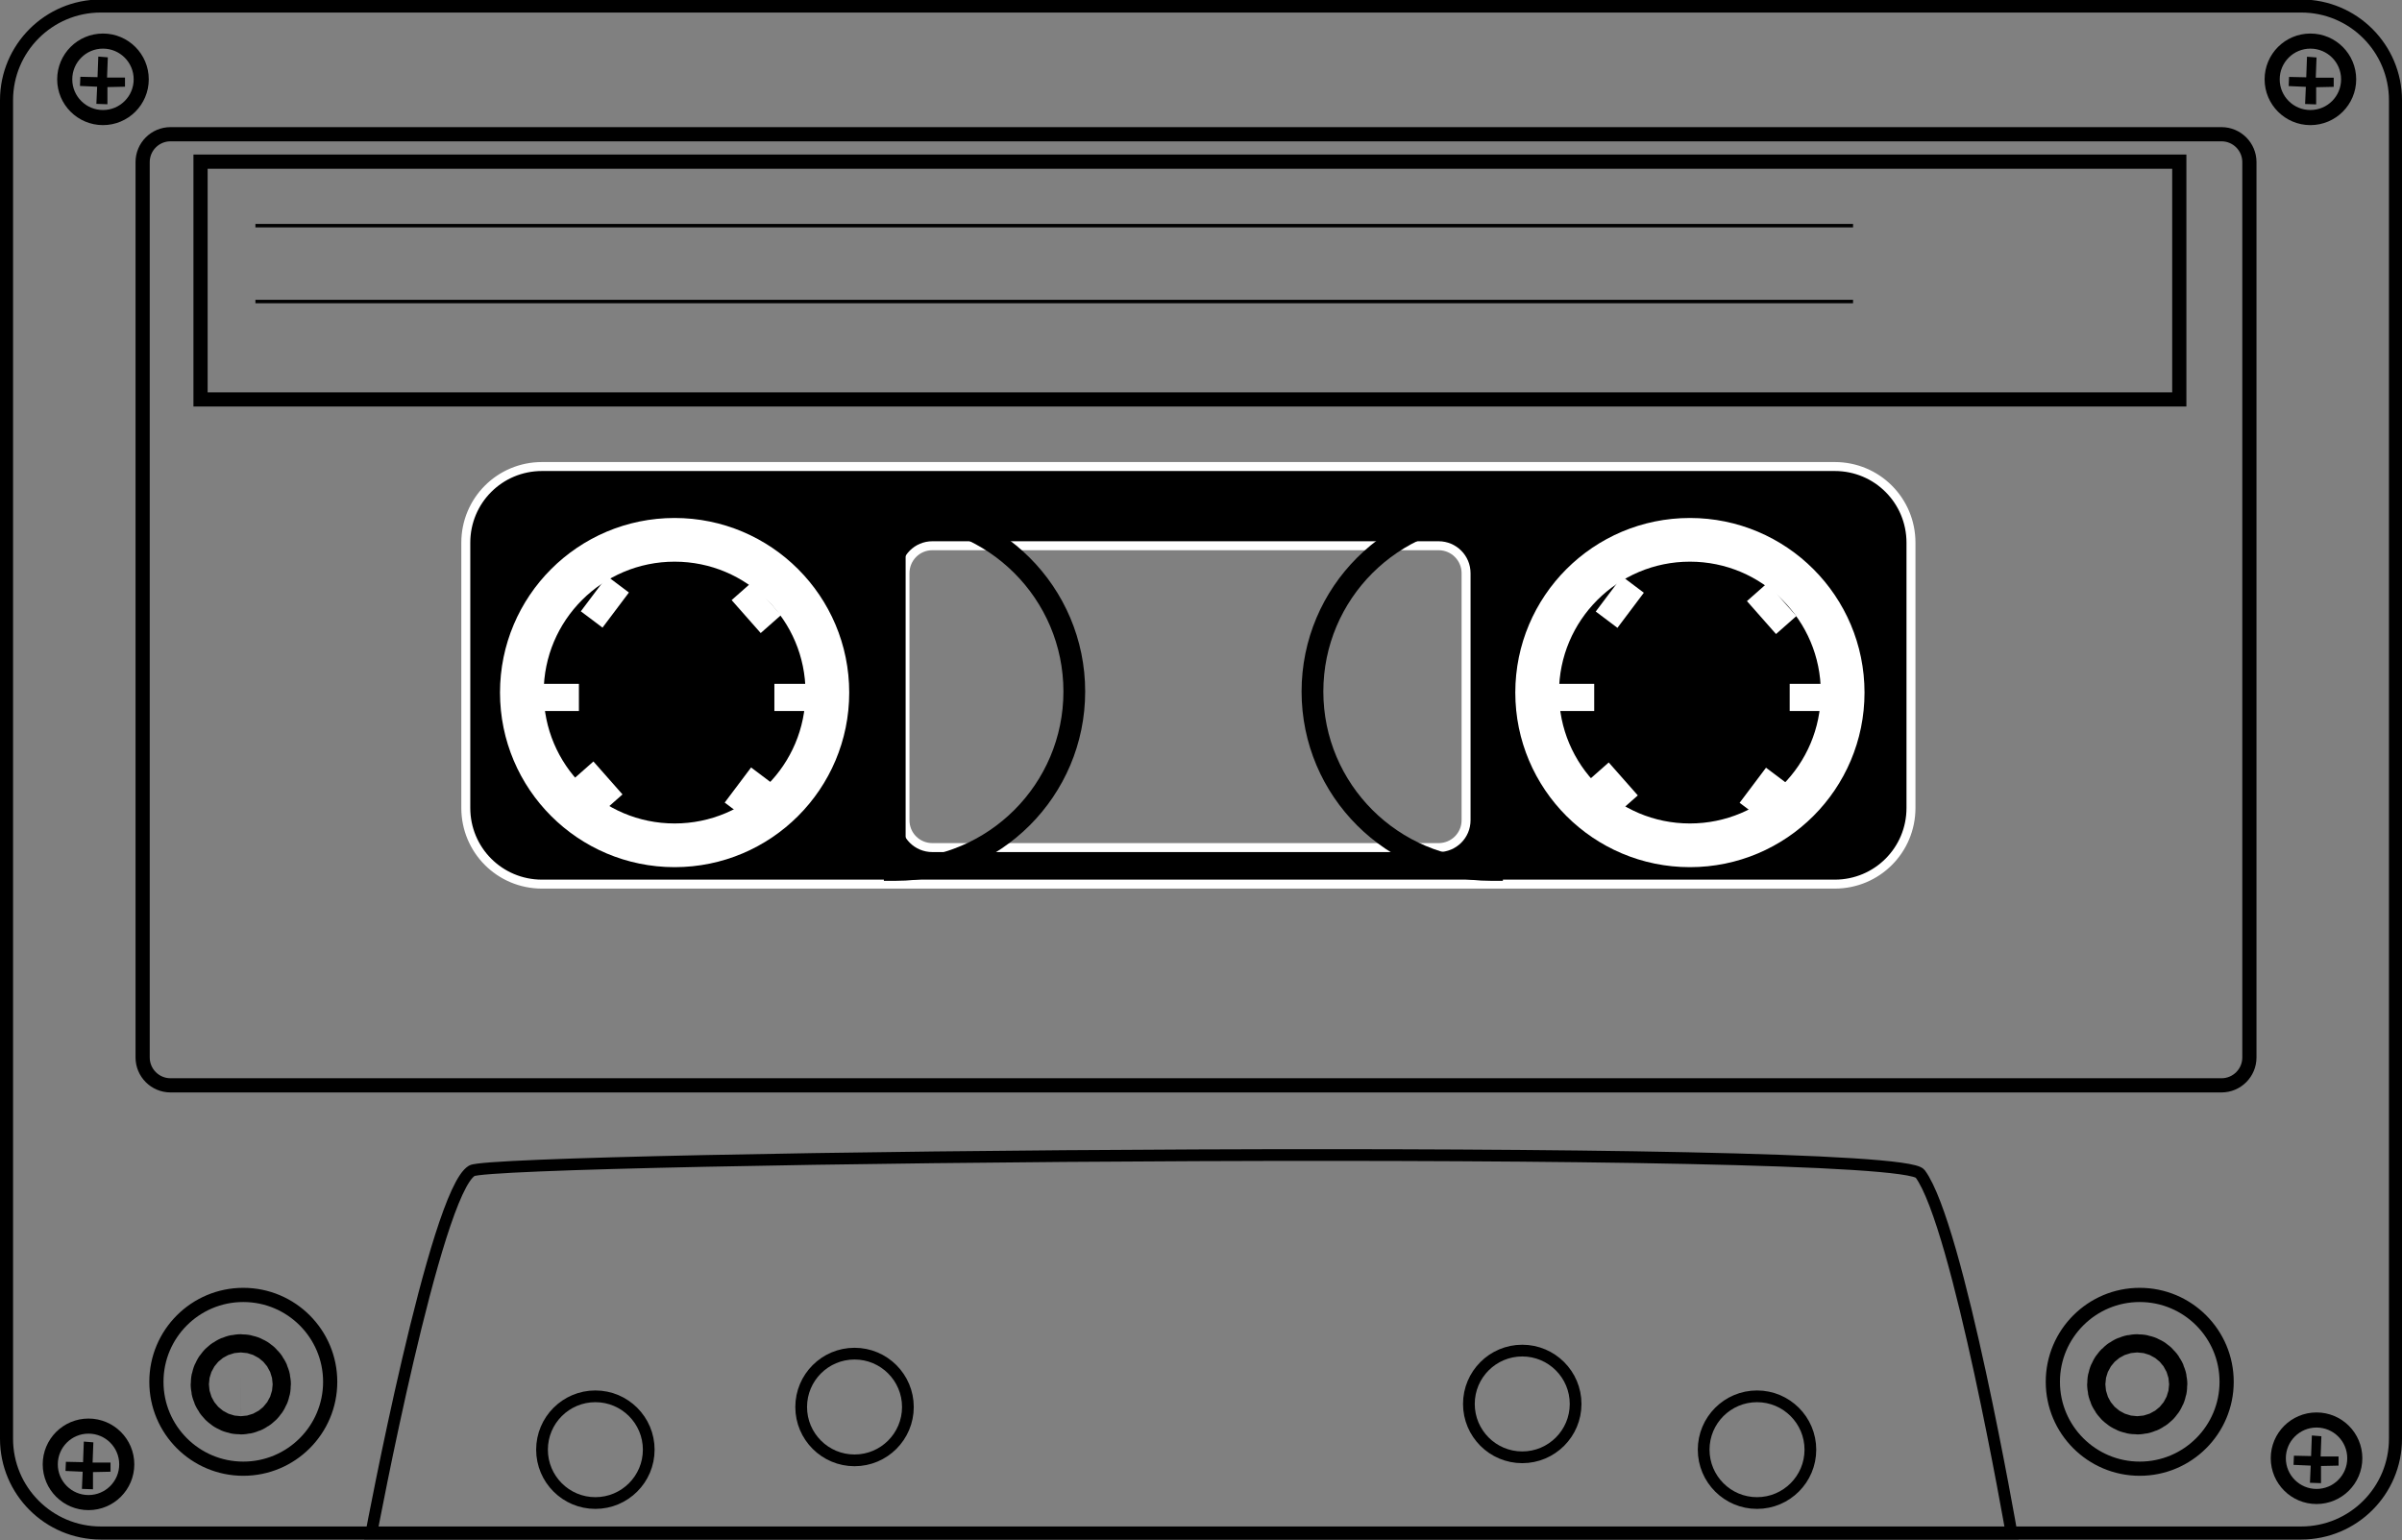 <?xml version="1.0" encoding="utf-8"?>
<!-- Generator: Adobe Illustrator 17.0.0, SVG Export Plug-In . SVG Version: 6.00 Build 0)  -->
<!DOCTYPE svg PUBLIC "-//W3C//DTD SVG 1.1//EN" "http://www.w3.org/Graphics/SVG/1.1/DTD/svg11.dtd">
<svg version="1.1"
	 id="svg2" xmlns:inkscape="http://www.inkscape.org/namespaces/inkscape" xmlns:sodipodi="http://sodipodi.sourceforge.net/DTD/sodipodi-0.dtd" xmlns:dc="http://purl.org/dc/elements/1.1/" xmlns:cc="http://creativecommons.org/ns#" xmlns:rdf="http://www.w3.org/1999/02/22-rdf-syntax-ns#" xmlns:svg="http://www.w3.org/2000/svg" sodipodi:docname="‡πÄ‡∏≠‡∏Å‡∏™‡∏≤‡∏£‡πÉ‡∏´‡∏°‡πà 1" inkscape:version="0.47 r22583"
	 xmlns="http://www.w3.org/2000/svg" xmlns:xlink="http://www.w3.org/1999/xlink" x="0px" y="0px" width="696.463px"
	 height="446.583px" viewBox="0 0 696.463 446.583" enable-background="new 0 0 696.463 446.583" xml:space="preserve">
<rect x="0" y="0" width="696.463" height="446.583" fill="#808080" stroke="none"/>
<defs>
	
	
		<inkscape:perspective  id="perspective10" sodipodi:type="inkscape:persp3d" inkscape:vp_x="0 : 526.18109 : 1" inkscape:vp_y="0 : 1000 : 0" inkscape:vp_z="744.09448 : 526.18109 : 1" inkscape:persp3d-origin="372.04724 : 350.78739 : 1">
		</inkscape:perspective>
	
		<inkscape:perspective  id="perspective2824" sodipodi:type="inkscape:persp3d" inkscape:vp_x="0 : 0.5 : 1" inkscape:vp_y="0 : 1000 : 0" inkscape:vp_z="1 : 0.5 : 1" inkscape:persp3d-origin="0.5 : 0.33333333 : 1">
		</inkscape:perspective>
	
		<inkscape:perspective  id="perspective3804" sodipodi:type="inkscape:persp3d" inkscape:vp_x="0 : 0.5 : 1" inkscape:vp_y="0 : 1000 : 0" inkscape:vp_z="1 : 0.5 : 1" inkscape:persp3d-origin="0.5 : 0.33333333 : 1">
		</inkscape:perspective>
	
		<inkscape:perspective  id="perspective3834" sodipodi:type="inkscape:persp3d" inkscape:vp_x="0 : 0.5 : 1" inkscape:vp_y="0 : 1000 : 0" inkscape:vp_z="1 : 0.5 : 1" inkscape:persp3d-origin="0.5 : 0.33333333 : 1">
		</inkscape:perspective>
	
		<inkscape:perspective  id="perspective3862" sodipodi:type="inkscape:persp3d" inkscape:vp_x="0 : 0.5 : 1" inkscape:vp_y="0 : 1000 : 0" inkscape:vp_z="1 : 0.5 : 1" inkscape:persp3d-origin="0.5 : 0.33333333 : 1">
		</inkscape:perspective>
</defs>
<sodipodi:namedview  id="base" pagecolor="#ffffff" inkscape:cy="223.2914" showgrid="false" bordercolor="#666666" inkscape:zoom="1.1299949" inkscape:cx="348.23166" borderopacity="1.0" inkscape:window-height="949" inkscape:window-y="-9" inkscape:pageopacity="0.0" inkscape:current-layer="layer2" inkscape:pageshadow="2" inkscape:window-width="1280" inkscape:document-units="px" inkscape:window-x="-9" inkscape:window-maximized="1">
	</sodipodi:namedview>
<g id="layer2" transform="translate(-0.846,-0.159)" inkscape:groupmode="layer" inkscape:label="Layer">
	<g id="g3740" transform="matrix(1,0,0,-1,0,446.902)">
		<path id="rect3688" fill="none" stroke="#000000" stroke-width="4.115" stroke-linecap="round" d="M644.974,407.819H50.291
			c-4.467,0-8.088-3.621-8.088-8.088v-259.63c0-4.467,3.621-8.088,8.088-8.088h594.683c4.467,0,8.088,3.621,8.088,8.088v259.63
			C653.061,404.198,649.44,407.819,644.974,407.819z"/>
		<path id="rect3659" stroke="#FFFFFF" stroke-width="2.6" d="M532.843,311.458c12.244,0,22.094-9.85,22.094-22.094v-76.906
			c0-12.244-9.85-22.094-22.094-22.094H157.999c-12.244,0-22.094,9.85-22.094,22.094v76.906c0,12.244,9.85,22.094,22.094,22.094
			H532.843z M417.968,288.489H271.186c-4.409,0-7.938-3.56-7.938-7.969v-71.625c0-4.409,3.528-7.938,7.938-7.938h146.781
			c4.409,0,7.969,3.528,7.969,7.938v71.625C425.936,284.929,422.377,288.489,417.968,288.489z"/>
		<path id="rect2831" fill="none" stroke="#000000" stroke-width="3.784" stroke-linecap="round" d="M668.084,445H30.071
			c-15.096,0-27.333-12.238-27.333-27.333V29.534c0-15.096,12.237-27.333,27.333-27.333h638.013
			c15.096,0,27.333,12.238,27.333,27.333v388.132C695.417,432.763,683.18,445,668.084,445z"/>
		<g id="g3661">
			<g id="g3631">
				
					<path id="path2833" sodipodi:type="arc" sodipodi:ry="54.575554" sodipodi:cx="198.7374" sodipodi:rx="54.575554" sodipodi:cy="196.67795" fill="none" stroke="#FFFFFF" stroke-width="12.671" stroke-linecap="round" d="
					M446.544,245.911c0-24.462,19.831-44.293,44.293-44.293s44.293,19.831,44.293,44.293s-19.831,44.293-44.293,44.293
					S446.544,270.374,446.544,245.911z"/>
				<g id="g3621">
					<rect id="rect3609" x="519.767" y="248.437" fill="#FFFFFF" width="12.738" height="-7.872"/>
					<rect id="rect3611" x="450.352" y="248.437" fill="#FFFFFF" width="12.738" height="-7.872"/>
					
						<rect id="rect3613" x="508.035" y="274.45" transform="matrix(0.662 -0.75 0.75 0.662 -28.88 476.989)" fill="#FFFFFF" width="12.738" height="-7.872"/>
					
						<rect id="rect3615" x="462.083" y="222.423" transform="matrix(0.662 -0.75 0.75 0.662 -5.417 424.961)" fill="#FFFFFF" width="12.738" height="-7.872"/>
					
						<rect id="rect3617" x="505.925" y="220.702" transform="matrix(0.601 0.799 -0.799 0.601 377.53 -322.93)" fill="#FFFFFF" width="12.738" height="-7.872"/>
					
						<rect id="rect3619" x="464.194" y="276.172" transform="matrix(0.601 0.799 -0.799 0.601 405.214 -267.459)" fill="#FFFFFF" width="12.738" height="-7.872"/>
				</g>
			</g>
			<g id="g3641" transform="translate(294.386,0)">
				
					<path id="path3643" sodipodi:type="arc" sodipodi:ry="54.575554" sodipodi:cx="198.7374" sodipodi:rx="54.575554" sodipodi:cy="196.67795" fill="none" stroke="#FFFFFF" stroke-width="12.671" stroke-linecap="round" d="
					M-142.229,245.911c0-24.462,19.831-44.293,44.293-44.293s44.293,19.831,44.293,44.293s-19.831,44.293-44.293,44.293
					S-142.229,270.374-142.229,245.911z"/>
				<g id="g3645">
					<rect id="rect3647" x="-69.006" y="248.437" fill="#FFFFFF" width="12.738" height="-7.872"/>
					<rect id="rect3649" x="-138.421" y="248.437" fill="#FFFFFF" width="12.738" height="-7.872"/>
					
						<rect id="rect3651" x="-80.737" y="274.45" transform="matrix(0.662 -0.75 0.75 0.662 -227.891 35.696)" fill="#FFFFFF" width="12.738" height="-7.872"/>
					
						<rect id="rect3653" x="-126.689" y="222.423" transform="matrix(0.662 -0.75 0.75 0.662 -204.428 -16.331)" fill="#FFFFFF" width="12.738" height="-7.872"/>
					
						<rect id="rect3655" x="-82.848" y="220.702" transform="matrix(0.601 0.799 -0.799 0.601 142.719 147.565)" fill="#FFFFFF" width="12.738" height="-7.872"/>
					
						<rect id="rect3657" x="-124.579" y="276.172" transform="matrix(0.601 0.799 -0.799 0.601 170.402 203.035)" fill="#FFFFFF" width="12.738" height="-7.872"/>
				</g>
			</g>
		</g>
		
			<rect id="rect3690" x="58.992" y="399.871" fill="none" stroke="#000000" stroke-width="4.115" stroke-linecap="round" width="573.744" height="-68.955"/>
		<path id="path3694" fill="none" stroke="#000000" d="M538.143,381.306H74.905"/>
		<path id="path3696" fill="none" stroke="#000000" d="M538.143,359.306H74.905"/>
		<g id="g3702">
			
				<path id="path3698" sodipodi:type="arc" sodipodi:ry="25.195211" sodipodi:cx="80.889893" sodipodi:rx="25.195211" sodipodi:cy="403.00806" fill="none" stroke="#000000" stroke-width="4.115" stroke-linecap="round" d="
				M596.07,46.043c0-13.915,11.28-25.195,25.195-25.195s25.195,11.28,25.195,25.195c0,13.915-11.28,25.195-25.195,25.195
				S596.07,59.958,596.07,46.043z"/>
			
				<path id="path3700" sodipodi:type="arc" sodipodi:ry="25.195211" sodipodi:cx="80.889893" sodipodi:rx="25.195211" sodipodi:cy="403.00806" fill="none" stroke="#000000" stroke-width="23.768" stroke-linecap="round" d="
				M617.896,45.316c0-1.459,1.183-2.642,2.642-2.642s2.642,1.183,2.642,2.642s-1.183,2.642-2.642,2.642
				S617.896,46.775,617.896,45.316z"/>
		</g>
		<g id="g3706" transform="translate(549.874,0)">
			
				<path id="path3708" sodipodi:type="arc" sodipodi:ry="25.195211" sodipodi:cx="80.889893" sodipodi:rx="25.195211" sodipodi:cy="403.00806" fill="none" stroke="#000000" stroke-width="4.115" stroke-linecap="round" d="
				M-503.679,46.043c0-13.915,11.28-25.195,25.195-25.195c13.915,0,25.195,11.28,25.195,25.195c0,13.915-11.28,25.195-25.195,25.195
				C-492.399,71.239-503.679,59.958-503.679,46.043z"/>
			
				<path id="path3710" sodipodi:type="arc" sodipodi:ry="25.195211" sodipodi:cx="80.889893" sodipodi:rx="25.195211" sodipodi:cy="403.00806" fill="none" stroke="#000000" stroke-width="23.768" stroke-linecap="round" d="
				M-481.853,45.316c0-1.459,1.183-2.642,2.642-2.642c1.459,0,2.642,1.183,2.642,2.642s-1.183,2.642-2.642,2.642
				C-480.67,47.957-481.853,46.775-481.853,45.316z"/>
		</g>
		<path id="path3712" sodipodi:nodetypes="csscc" fill="none" stroke="#000000" stroke-width="3.4" d="M584.114,2.051
			c0,0-15.518,89.503-26.521,104.317c-6.751,9.089-413.005,4.918-419.92,0.884c-10.609-6.188-29.173-105.201-29.173-105.201H584.114
			L584.114,2.051z"/>
		
			<path id="path3714" sodipodi:type="arc" sodipodi:ry="15.470744" sodipodi:cx="187.85904" sodipodi:rx="15.470744" sodipodi:cy="420.6889" fill="none" stroke="#000000" stroke-width="3.4" stroke-linecap="round" d="
			M494.825,26.363c0-8.544,6.926-15.471,15.471-15.471c8.544,0,15.471,6.926,15.471,15.471c0,8.544-6.927,15.471-15.471,15.471
			C501.752,41.833,494.825,34.907,494.825,26.363z"/>
		
			<path id="path3716" sodipodi:type="arc" sodipodi:ry="15.470744" sodipodi:cx="187.85904" sodipodi:rx="15.470744" sodipodi:cy="420.6889" fill="none" stroke="#000000" stroke-width="3.4" stroke-linecap="round" d="
			M158.005,26.363c0-8.544,6.926-15.471,15.471-15.471c8.544,0,15.471,6.926,15.471,15.471c0,8.544-6.926,15.471-15.471,15.471
			C164.932,41.833,158.005,34.907,158.005,26.363z"/>
		
			<path id="path3718" sodipodi:type="arc" sodipodi:ry="15.470744" sodipodi:cx="187.85904" sodipodi:rx="15.470744" sodipodi:cy="420.6889" fill="none" stroke="#000000" stroke-width="3.4" stroke-linecap="round" d="
			M233.149,38.739c0-8.544,6.926-15.471,15.471-15.471s15.471,6.926,15.471,15.471c0,8.544-6.926,15.471-15.471,15.471
			C240.075,54.21,233.149,47.283,233.149,38.739z"/>
		
			<path id="path3720" sodipodi:type="arc" sodipodi:ry="15.470744" sodipodi:cx="187.85904" sodipodi:rx="15.470744" sodipodi:cy="420.6889" fill="none" stroke="#000000" stroke-width="3.4" stroke-linecap="round" d="
			M426.754,39.623c0-8.544,6.926-15.471,15.471-15.471c8.544,0,15.471,6.926,15.471,15.471c0,8.544-6.926,15.471-15.471,15.471
			S426.754,48.167,426.754,39.623z"/>
		<g id="g3790">
			<path id="path3783" fill="none" stroke="#000000" stroke-width="6.308" stroke-linecap="round" d="M260.588,194.477
				c28.573,0,51.754,23.159,51.754,51.732s-23.181,51.732-51.754,51.732c-0.103,0-0.204,0.001-0.307,0V194.477
				C260.384,194.477,260.485,194.477,260.588,194.477z"/>
			<path id="path3788" fill="none" stroke="#000000" stroke-width="6.308" stroke-linecap="round" d="M433.149,194.477
				c-28.573,0-51.754,23.159-51.754,51.732s23.181,51.732,51.754,51.732c0.103,0,0.204,0.001,0.307,0V194.477
				C433.352,194.477,433.252,194.477,433.149,194.477z"/>
		</g>
		<g id="g3809">
			
				<path id="path3722" sodipodi:type="arc" sodipodi:ry="15.470744" sodipodi:cx="187.85904" sodipodi:rx="15.470744" sodipodi:cy="420.6889" fill="none" stroke="#000000" stroke-width="4.376" stroke-linecap="round" d="
				M659.66,423.74c0-6.125,4.965-11.09,11.09-11.09s11.09,4.965,11.09,11.09c0,6.125-4.965,11.09-11.09,11.09
				C664.625,434.83,659.66,429.864,659.66,423.74z"/>
			<path id="path3794" sodipodi:nodetypes="ccccccccccccc" d="M677.508,421.56l-5.089-0.111v-4.978l-3.208,0.111l0.221,4.978
				l-4.978,0.221l0.111,2.655l4.978-0.111l0.221,5.973l2.766-0.221l-0.221-5.863h5.199
				C677.508,424.215,677.508,421.56,677.508,421.56z"/>
		</g>
		<g id="g3822">
			
				<path id="path3724" sodipodi:type="arc" sodipodi:ry="15.470744" sodipodi:cx="187.85904" sodipodi:rx="15.470744" sodipodi:cy="420.6889" fill="none" stroke="#000000" stroke-width="4.376" stroke-linecap="round" d="
				M19.613,423.74c0-6.125,4.965-11.09,11.09-11.09c6.125,0,11.09,4.965,11.09,11.09c0,6.125-4.965,11.09-11.09,11.09
				C24.578,434.83,19.613,429.864,19.613,423.74z"/>
			<path id="path3794-1" sodipodi:nodetypes="ccccccccccccc" d="M37.087,421.601l-5.089-0.111v-4.978l-3.208,0.111l0.221,4.978
				l-4.978,0.221l0.111,2.655l4.978-0.111l0.221,5.973l2.766-0.221l-0.221-5.863h5.199V421.601z"/>
		</g>
		<g id="g3822-7" transform="translate(-641.827,399.858)">
			
				<path id="path3724-4" sodipodi:type="arc" sodipodi:ry="15.470744" sodipodi:cx="187.85904" sodipodi:rx="15.470744" sodipodi:cy="420.6889" fill="none" stroke="#000000" stroke-width="4.376" stroke-linecap="round" d="
				M1303.268-375.977c0-6.125,4.965-11.09,11.09-11.09s11.09,4.965,11.09,11.09c0,6.125-4.965,11.09-11.09,11.09
				C1308.233-364.887,1303.268-369.852,1303.268-375.977z"/>
			<path id="path3794-1-0" sodipodi:nodetypes="ccccccccccccc" d="M1320.742-378.116l-5.089-0.111v-4.978l-3.208,0.111l0.221,4.978
				l-4.978,0.221l0.111,2.655l4.978-0.111l0.221,5.973l2.766-0.221l-0.221-5.863h5.199V-378.116z"/>
		</g>
		<g id="g3822-7-9" transform="translate(4.193,401.628)">
			
				<path id="path3724-4-4" sodipodi:type="arc" sodipodi:ry="15.470744" sodipodi:cx="187.85904" sodipodi:rx="15.470744" sodipodi:cy="420.6889" fill="none" stroke="#000000" stroke-width="4.376" stroke-linecap="round" d="
				M11.227-379.517c0-6.125,4.965-11.09,11.09-11.09c6.125,0,11.09,4.965,11.09,11.09c0,6.125-4.965,11.09-11.09,11.09
				C16.192-368.427,11.227-373.392,11.227-379.517z"/>
			<path id="path3794-1-0-8" sodipodi:nodetypes="ccccccccccccc" d="M28.701-381.656l-5.089-0.111v-4.978l-3.208,0.111l0.221,4.978
				l-4.978,0.221l0.111,2.655l4.978-0.111l0.221,5.973l2.766-0.221l-0.221-5.863h5.199V-381.656z"/>
		</g>
	</g>
</g>
</svg>
